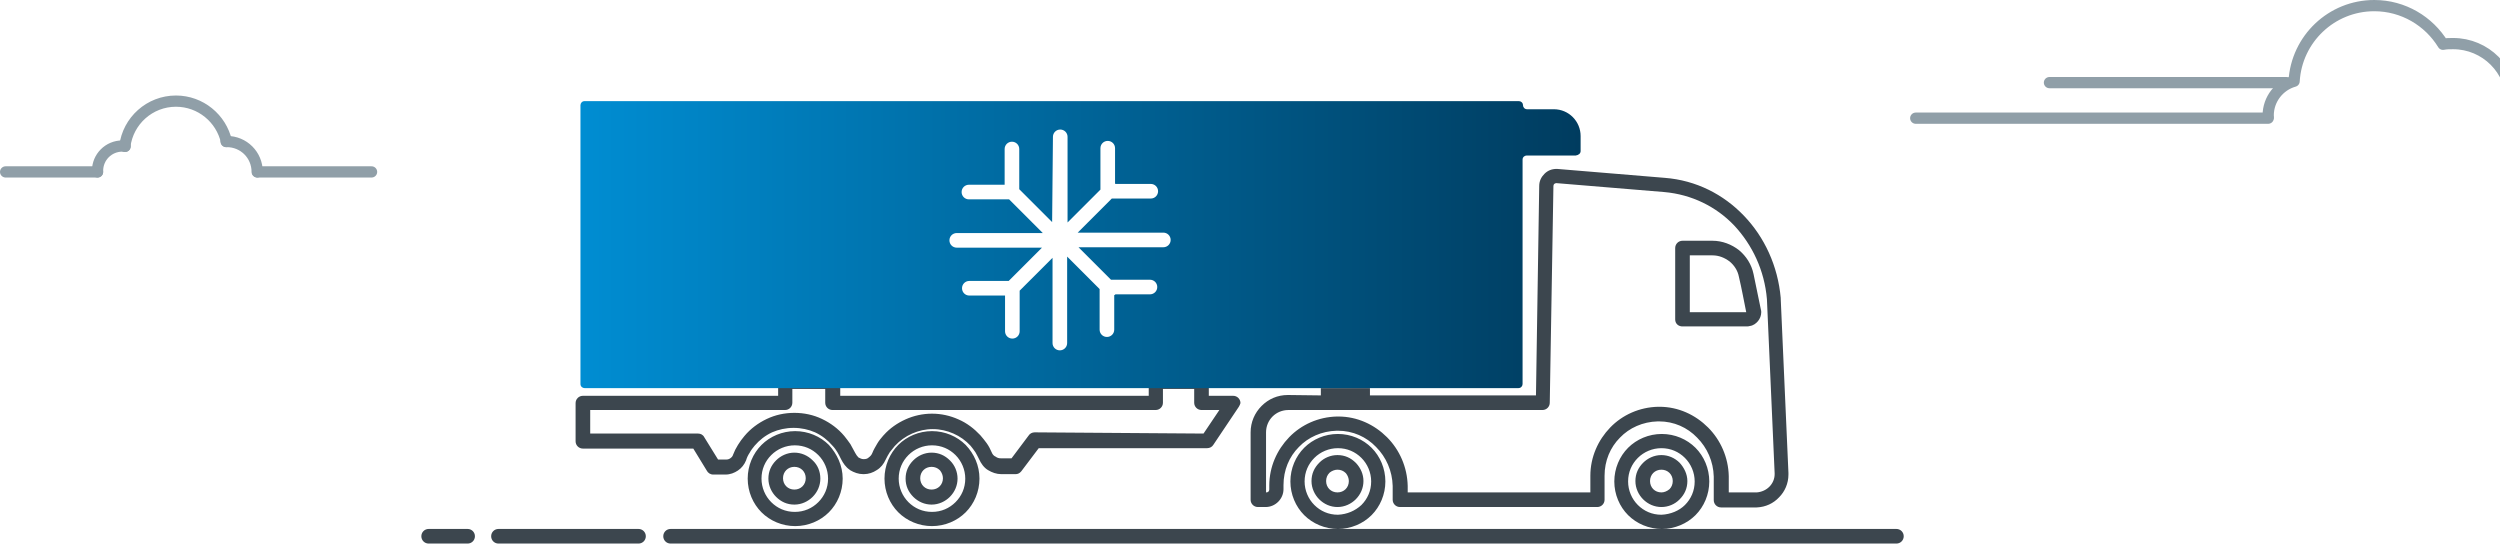 <svg width="445" height="97" viewBox="0 0 445 97" fill="none" xmlns="http://www.w3.org/2000/svg">
<path d="M220.514 72.405L215.962 79.197C215.745 79.558 215.312 79.775 214.878 79.775H184.894L181.787 83.893C181.498 84.254 181.137 84.399 180.776 84.399H178.247C177.38 84.399 176.585 84.11 175.863 83.676C175.14 83.243 174.634 82.52 174.273 81.726C174.056 81.292 173.84 80.859 173.623 80.497C173.334 80.064 173.045 79.703 172.756 79.341C171.889 78.402 170.877 77.68 169.721 77.174C168.565 76.668 167.337 76.379 166.037 76.379C164.736 76.379 163.508 76.668 162.352 77.174C161.196 77.68 160.112 78.474 159.317 79.341L159.245 79.413C158.956 79.775 158.667 80.136 158.378 80.497C158.089 80.931 157.872 81.364 157.655 81.798C157.294 82.593 156.788 83.243 156.066 83.676C155.416 84.11 154.621 84.399 153.754 84.399H153.682C152.815 84.399 152.02 84.11 151.297 83.676L151.225 83.604C150.575 83.171 150.069 82.448 149.708 81.726C149.491 81.292 149.274 80.859 149.058 80.497C148.841 80.136 148.552 79.703 148.191 79.341C147.323 78.33 146.312 77.535 145.084 76.957C143.928 76.451 142.627 76.162 141.254 76.162C139.882 76.162 138.581 76.451 137.425 76.957C136.197 77.535 135.185 78.33 134.318 79.341C134.029 79.703 133.668 80.136 133.451 80.57C133.162 81.003 132.945 81.437 132.801 81.942C132.512 82.665 132.006 83.315 131.356 83.749C130.706 84.182 129.983 84.471 129.116 84.471H126.949C126.443 84.471 126.009 84.182 125.793 83.749L123.408 79.847H103.756C103.033 79.847 102.455 79.269 102.455 78.546V71.755C102.455 71.032 103.033 70.454 103.756 70.454H138.509V67.998C138.509 67.275 139.087 66.697 139.809 66.697H148.263C148.985 66.697 149.563 67.275 149.563 67.998V70.454H204.474V67.998C204.474 67.275 205.052 66.697 205.775 66.697H213.867C214.589 66.697 215.167 67.275 215.167 67.998V70.454H219.503C220.225 70.454 220.803 71.032 220.803 71.755C220.731 71.972 220.659 72.188 220.514 72.405ZM83.237 94.153C83.959 94.153 84.537 94.731 84.537 95.453C84.537 96.176 83.959 96.754 83.237 96.754H76.3C75.578 96.754 75 96.176 75 95.453C75 94.731 75.578 94.153 76.3 94.153H83.237ZM113.654 94.153C114.377 94.153 114.955 94.731 114.955 95.453C114.955 96.176 114.377 96.754 113.654 96.754H88.728C88.005 96.754 87.427 96.176 87.427 95.453C87.427 94.731 88.005 94.153 88.728 94.153H113.654ZM337.561 94.153C338.284 94.153 338.862 94.731 338.862 95.453C338.862 96.176 338.284 96.754 337.561 96.754H119.362C118.64 96.754 118.062 96.176 118.062 95.453C118.062 94.731 118.64 94.153 119.362 94.153H238.143C235.831 94.153 233.664 93.213 232.146 91.696C230.629 90.179 229.69 88.011 229.69 85.699C229.69 83.387 230.629 81.22 232.146 79.703C233.664 78.185 235.831 77.246 238.143 77.246C240.455 77.246 242.623 78.185 244.14 79.703C245.657 81.22 246.597 83.387 246.597 85.699C246.597 88.011 245.657 90.179 244.14 91.696C242.623 93.213 240.455 94.153 238.143 94.153H295.8C293.488 94.153 291.32 93.213 289.803 91.696C288.286 90.179 287.346 88.011 287.346 85.699C287.346 83.387 288.286 81.22 289.803 79.703C291.32 78.185 293.488 77.246 295.8 77.246C298.112 77.246 300.279 78.185 301.797 79.703C303.314 81.22 304.253 83.387 304.253 85.699C304.253 88.011 303.314 90.179 301.797 91.696C300.279 93.213 298.112 94.153 295.8 94.153H337.561ZM146.023 85.194C146.023 86.422 145.517 87.578 144.65 88.445C143.855 89.24 142.699 89.818 141.399 89.818C140.098 89.818 139.015 89.312 138.148 88.445C137.353 87.65 136.775 86.494 136.775 85.194C136.775 83.893 137.281 82.809 138.148 81.942C138.942 81.148 140.098 80.57 141.399 80.57C142.627 80.57 143.783 81.075 144.65 81.942C145.517 82.737 146.023 83.893 146.023 85.194ZM142.844 86.566C143.205 86.205 143.422 85.699 143.422 85.121C143.422 84.543 143.205 84.038 142.844 83.676C142.483 83.315 141.977 83.098 141.399 83.098C140.821 83.098 140.315 83.315 139.954 83.676C139.593 84.038 139.376 84.543 139.376 85.121C139.376 85.699 139.593 86.205 139.954 86.566C140.315 86.928 140.821 87.144 141.399 87.144C141.977 87.144 142.483 86.928 142.844 86.566ZM149.997 85.194C149.997 87.506 149.058 89.673 147.54 91.191C146.023 92.708 143.855 93.647 141.543 93.647C139.231 93.647 137.064 92.708 135.547 91.191C134.029 89.673 133.09 87.506 133.09 85.194C133.09 82.882 134.029 80.714 135.547 79.197C137.064 77.68 139.231 76.74 141.543 76.74C143.855 76.74 146.023 77.68 147.54 79.197C148.985 80.786 149.997 82.882 149.997 85.194ZM145.662 89.384C146.745 88.3 147.396 86.855 147.396 85.194C147.396 83.604 146.745 82.087 145.662 81.003C144.578 79.919 143.133 79.269 141.471 79.269C139.882 79.269 138.364 79.919 137.281 81.003C136.197 82.087 135.547 83.532 135.547 85.194C135.547 86.783 136.197 88.3 137.281 89.384C138.364 90.468 139.809 91.118 141.471 91.118C143.133 91.118 144.578 90.468 145.662 89.384ZM170.444 85.194C170.444 86.422 169.938 87.578 169.071 88.445C168.276 89.24 167.12 89.818 165.82 89.818C164.592 89.818 163.436 89.312 162.569 88.445C161.701 87.578 161.196 86.494 161.196 85.194C161.196 83.893 161.701 82.809 162.569 81.942C163.363 81.148 164.519 80.57 165.82 80.57C167.12 80.57 168.204 81.075 169.071 81.942L169.143 82.015C169.938 82.809 170.444 83.965 170.444 85.194ZM167.265 86.566C167.626 86.205 167.843 85.699 167.843 85.121C167.843 84.616 167.626 84.11 167.337 83.749L167.265 83.676C166.904 83.315 166.398 83.098 165.82 83.098C165.242 83.098 164.736 83.315 164.375 83.676C164.014 84.038 163.797 84.543 163.797 85.121C163.797 85.699 164.014 86.205 164.375 86.566C164.736 86.928 165.242 87.144 165.82 87.144C166.398 87.144 166.904 86.928 167.265 86.566ZM174.345 85.194C174.345 87.506 173.406 89.673 171.889 91.191C170.372 92.708 168.204 93.647 165.892 93.647C163.58 93.647 161.412 92.708 159.895 91.191C158.378 89.673 157.439 87.506 157.439 85.194C157.439 82.882 158.378 80.714 159.895 79.197C161.412 77.68 163.58 76.74 165.892 76.74C168.204 76.74 170.372 77.68 171.889 79.197C173.406 80.786 174.345 82.882 174.345 85.194ZM170.083 89.384C171.166 88.3 171.817 86.855 171.817 85.194C171.817 83.604 171.166 82.087 170.083 81.003C168.999 79.919 167.554 79.269 165.892 79.269C164.303 79.269 162.785 79.919 161.701 81.003C160.618 82.087 159.967 83.532 159.967 85.194C159.967 86.783 160.618 88.3 161.701 89.384C162.785 90.468 164.23 91.118 165.892 91.118C167.554 91.118 168.999 90.468 170.083 89.384ZM235.109 70.382V69.082H243.851V70.382H273.402L273.98 33.1C273.98 32.233 274.341 31.511 274.919 30.933C275.497 30.355 276.22 30.066 277.087 30.066H277.159L296.306 31.655C301.941 32.089 306.782 34.618 310.395 38.375C314.079 42.204 316.464 47.334 316.969 53.042C316.969 53.114 316.969 53.114 316.969 53.186L318.342 84.182V84.471C318.342 86.061 317.692 87.506 316.68 88.517C315.669 89.601 314.296 90.251 312.707 90.323H312.418H306.349C305.626 90.323 305.048 89.746 305.048 89.023V85.049C305.048 84.76 305.048 84.977 305.048 84.832C304.976 82.159 303.892 79.703 302.086 77.896C300.352 76.09 297.967 75.006 295.294 75.006C295.077 75.006 295.222 75.006 295.077 75.006C292.404 75.078 290.02 76.162 288.358 77.896C286.624 79.63 285.612 82.015 285.612 84.688V88.951C285.612 89.673 285.034 90.251 284.312 90.251H249.198C248.475 90.251 247.897 89.673 247.897 88.951V86.711C247.897 86.422 247.897 86.639 247.897 86.494C247.825 83.821 246.741 81.364 244.935 79.558C243.201 77.752 240.817 76.668 238.143 76.668C237.927 76.668 238.071 76.668 237.927 76.668C235.253 76.74 232.869 77.824 231.207 79.558C229.473 81.292 228.462 83.676 228.462 86.35V87.072C228.462 87.939 228.1 88.734 227.522 89.312C226.944 89.89 226.15 90.251 225.283 90.251H223.91C223.187 90.251 222.609 89.673 222.609 88.951V76.957C222.609 75.151 223.332 73.489 224.56 72.261C225.788 71.032 227.378 70.31 229.256 70.31L235.109 70.382ZM300.352 85.627C300.352 86.928 299.846 88.011 298.979 88.878L298.907 88.951C298.112 89.745 296.956 90.251 295.728 90.251C294.499 90.251 293.343 89.745 292.476 88.878C291.681 88.084 291.103 86.928 291.103 85.627C291.103 84.327 291.609 83.243 292.476 82.376C293.271 81.581 294.427 81.003 295.728 81.003C296.956 81.003 298.112 81.509 298.979 82.376C299.774 83.243 300.352 84.399 300.352 85.627ZM297.173 87.072C297.534 86.711 297.751 86.205 297.751 85.627C297.751 85.049 297.534 84.543 297.173 84.182C296.811 83.821 296.306 83.604 295.728 83.604C295.15 83.604 294.644 83.821 294.283 84.182C293.921 84.543 293.705 85.049 293.705 85.627C293.705 86.205 293.921 86.711 294.283 87.072C294.644 87.433 295.15 87.65 295.728 87.65C296.233 87.65 296.739 87.433 297.173 87.072ZM299.918 89.89C301.002 88.806 301.652 87.361 301.652 85.699C301.652 84.11 301.002 82.593 299.918 81.509C298.834 80.425 297.389 79.775 295.728 79.775C294.138 79.775 292.621 80.425 291.537 81.509C290.453 82.593 289.803 84.038 289.803 85.699C289.803 87.289 290.453 88.806 291.537 89.89C292.621 90.974 294.066 91.624 295.728 91.624C297.389 91.552 298.907 90.901 299.918 89.89ZM242.695 85.627C242.695 86.855 242.189 88.011 241.322 88.878C240.528 89.673 239.372 90.251 238.071 90.251C236.843 90.251 235.687 89.745 234.82 88.878C234.025 88.084 233.447 86.928 233.447 85.627C233.447 84.327 233.953 83.243 234.82 82.376L234.892 82.304C235.687 81.509 236.843 81.003 238.071 81.003C239.372 81.003 240.455 81.509 241.322 82.376L241.395 82.448C242.189 83.315 242.695 84.399 242.695 85.627ZM239.516 87.072C239.877 86.711 240.094 86.205 240.094 85.627C240.094 85.121 239.877 84.616 239.588 84.254L239.516 84.182C239.155 83.821 238.649 83.604 238.071 83.604C237.565 83.604 237.06 83.821 236.698 84.11L236.626 84.182C236.265 84.543 236.048 85.049 236.048 85.627C236.048 86.205 236.265 86.711 236.626 87.072C236.987 87.433 237.493 87.65 238.071 87.65C238.649 87.65 239.155 87.433 239.516 87.072ZM242.334 89.89C243.418 88.806 244.068 87.361 244.068 85.699C244.068 84.11 243.418 82.593 242.334 81.509C241.25 80.425 239.805 79.775 238.143 79.775C236.554 79.775 235.037 80.425 233.953 81.509C232.869 82.593 232.219 84.038 232.219 85.699C232.219 87.289 232.869 88.806 233.953 89.89C235.037 90.974 236.482 91.624 238.143 91.624C239.805 91.552 241.25 90.901 242.334 89.89ZM298.184 56.871V44.155C298.184 43.432 298.762 42.854 299.485 42.854H304.831C306.565 42.854 308.227 43.505 309.528 44.516C310.828 45.6 311.767 47.045 312.129 48.779L313.429 55.065C313.501 55.282 313.501 55.426 313.501 55.571C313.501 56.149 313.285 56.727 312.923 57.16C312.562 57.594 312.056 57.955 311.478 58.027C311.262 58.099 311.117 58.099 310.973 58.099H299.629C298.762 58.172 298.184 57.594 298.184 56.871ZM300.785 45.455V55.571H310.828C310.395 53.475 310.033 51.38 309.528 49.285C309.311 48.129 308.661 47.19 307.866 46.539C306.999 45.889 305.987 45.455 304.831 45.455H300.785ZM312.562 87.65H312.707C313.574 87.578 314.368 87.217 314.946 86.639C315.524 86.061 315.886 85.266 315.886 84.399V84.254L314.513 53.259C314.079 48.129 311.912 43.577 308.661 40.109C305.481 36.785 301.146 34.618 296.233 34.184L277.014 32.595C276.87 32.595 276.798 32.667 276.653 32.739C276.581 32.812 276.509 32.956 276.509 33.1L275.858 71.683C275.858 72.405 275.28 72.983 274.558 72.983H229.329C228.245 72.983 227.233 73.417 226.511 74.139C225.788 74.862 225.355 75.873 225.355 76.957V87.65H225.427C225.572 87.65 225.716 87.578 225.788 87.506C225.861 87.433 225.933 87.289 225.933 87.144V86.422C225.933 83.098 227.306 80.064 229.473 77.824C231.641 75.584 234.675 74.211 237.999 74.139C238.288 74.139 238.143 74.139 238.216 74.139C241.611 74.139 244.646 75.584 246.886 77.824C249.126 80.064 250.498 83.171 250.571 86.494C250.571 86.711 250.571 86.639 250.571 86.711V87.65H283.084V84.688C283.084 81.364 284.456 78.33 286.624 76.09C288.791 73.85 291.826 72.477 295.15 72.405C295.439 72.405 295.294 72.405 295.366 72.405C298.762 72.405 301.797 73.85 304.036 76.09C306.276 78.33 307.649 81.437 307.721 84.76C307.721 84.977 307.721 84.905 307.721 84.977V87.65H312.562ZM214.228 77.174L217.046 72.983H213.867C213.144 72.983 212.566 72.405 212.566 71.683V69.226H207.003V71.683C207.003 72.405 206.425 72.983 205.703 72.983H148.191C147.468 72.983 146.89 72.405 146.89 71.683V69.226H141.038V71.683C141.038 72.405 140.46 72.983 139.737 72.983H105.057V77.174H124.275C124.709 77.174 125.142 77.391 125.359 77.824L127.816 81.798H129.261C129.55 81.798 129.766 81.726 129.983 81.581C130.2 81.437 130.417 81.22 130.489 80.931C130.706 80.353 130.995 79.775 131.356 79.197C131.717 78.619 132.078 78.113 132.512 77.607C133.596 76.307 134.969 75.295 136.486 74.573C138.003 73.85 139.665 73.489 141.399 73.489C143.133 73.489 144.795 73.85 146.312 74.573C147.829 75.295 149.202 76.307 150.286 77.607C150.647 78.041 151.008 78.546 151.37 79.052C151.659 79.558 151.948 80.136 152.237 80.642C152.381 80.931 152.598 81.22 152.815 81.437C153.104 81.581 153.393 81.726 153.682 81.726H153.754C154.115 81.726 154.404 81.653 154.621 81.437C154.91 81.22 155.127 81.003 155.271 80.642C155.488 80.064 155.849 79.486 156.138 78.98C156.427 78.474 156.788 78.041 157.222 77.535L157.294 77.463C158.378 76.234 159.751 75.295 161.196 74.645C162.641 73.995 164.23 73.633 165.892 73.633C167.554 73.633 169.143 73.995 170.588 74.645C172.106 75.295 173.406 76.307 174.49 77.463C174.923 77.969 175.285 78.402 175.646 78.908C176.007 79.413 176.296 79.992 176.513 80.497C176.658 80.859 176.874 81.147 177.236 81.292C177.525 81.509 177.814 81.581 178.175 81.581H180.053L183.088 77.535C183.305 77.174 183.738 76.957 184.172 76.957L214.228 77.174Z" fill="#3C464E"/>
<path d="M281.35 26.887V24.214C281.35 21.613 279.255 19.445 276.581 19.445H271.813C271.379 19.445 271.09 19.084 271.09 18.723C271.09 18.289 270.729 18 270.368 18H104.046C103.612 18 103.323 18.361 103.323 18.723V68.359C103.323 68.793 103.684 69.082 104.046 69.082H270.296C270.729 69.082 271.018 68.72 271.018 68.359V28.404C271.018 27.971 271.379 27.682 271.741 27.682H280.483C280.989 27.609 281.35 27.32 281.35 26.887ZM187.423 24.358C187.423 23.636 188.001 23.058 188.724 23.058C189.446 23.058 190.024 23.636 190.024 24.358V39.603L195.877 33.751V26.381C195.877 25.659 196.455 25.081 197.177 25.081C197.9 25.081 198.478 25.659 198.478 26.381V32.667L198.55 32.739H204.836C205.559 32.739 206.137 33.317 206.137 34.04C206.137 34.762 205.559 35.34 204.836 35.34H197.9L191.831 41.409H207.076C207.798 41.409 208.376 41.987 208.376 42.71C208.376 43.432 207.798 44.011 207.076 44.011H191.975L197.755 49.791H204.691C205.414 49.791 205.992 50.369 205.992 51.091C205.992 51.814 205.414 52.392 204.691 52.392H198.55C198.478 52.464 198.406 52.536 198.333 52.536V58.678C198.333 59.4 197.755 59.978 197.033 59.978C196.31 59.978 195.732 59.4 195.732 58.678V51.452L189.952 45.672V61.062C189.952 61.784 189.374 62.362 188.652 62.362C187.929 62.362 187.351 61.784 187.351 61.062V45.889L181.499 51.741V58.967C181.499 59.689 180.921 60.267 180.198 60.267C179.476 60.267 178.898 59.689 178.898 58.967V52.608H172.54C171.817 52.608 171.239 52.03 171.239 51.308C171.239 50.585 171.817 50.007 172.54 50.007H179.548L185.473 44.083H170.3C169.577 44.083 168.999 43.505 168.999 42.782C168.999 42.06 169.577 41.482 170.3 41.482H185.617L179.62 35.485H172.467C171.745 35.485 171.167 34.907 171.167 34.184C171.167 33.462 171.745 32.884 172.467 32.884H178.826V26.526C178.826 25.803 179.404 25.225 180.126 25.225C180.849 25.225 181.427 25.803 181.427 26.526V33.678L187.279 39.531L187.423 24.358Z" fill="url(#paint0_linear)"/>
<path d="M17.362 30.6C17.362 30.538 17.362 30.477 17.362 30.415C17.362 27.957 19.33 25.99 21.79 25.99C21.975 25.99 22.098 25.99 22.282 26.051" stroke="#909FA8" stroke-width="2" stroke-miterlimit="10" stroke-linecap="round" stroke-linejoin="round"/>
<path d="M40.243 25.191C40.304 25.191 40.304 25.191 40.366 25.191C43.38 25.191 45.778 27.588 45.778 30.6" stroke="#909FA8" stroke-width="2" stroke-miterlimit="10" stroke-linecap="round" stroke-linejoin="round"/>
<path d="M17.361 30.6H1" stroke="#909FA8" stroke-width="2" stroke-miterlimit="10" stroke-linecap="round" stroke-linejoin="round"/>
<path d="M66.138 30.6H45.84" stroke="#909FA8" stroke-width="2" stroke-miterlimit="10" stroke-linecap="round" stroke-linejoin="round"/>
<path d="M22.22 26.052C22.774 21.503 26.649 18 31.323 18C35.691 18 39.381 21.073 40.304 25.191" stroke="#909FA8" stroke-width="2" stroke-miterlimit="10" stroke-linecap="round" stroke-linejoin="round"/>
<path d="M403.738 20.791C403.738 20.729 403.738 20.668 403.738 20.545C403.738 17.656 405.707 15.198 408.351 14.46C408.782 6.962 414.994 1 422.621 1C427.788 1 432.34 3.766 434.861 7.884C435.415 7.761 436.03 7.761 436.645 7.761C442.427 7.761 447.102 12.432 447.102 18.209C447.102 19.131 446.979 19.992 446.794 20.791" stroke="#909FA8" stroke-width="2" stroke-miterlimit="10" stroke-linecap="round" stroke-linejoin="round"/>
<path d="M403.738 21.037H341" stroke="#909FA8" stroke-width="2" stroke-miterlimit="10" stroke-linecap="round" stroke-linejoin="round"/>
<path d="M364.803 14.706H406.936" stroke="#909FA8" stroke-width="2" stroke-miterlimit="10" stroke-linecap="round" stroke-linejoin="round"/>
<defs>
<linearGradient id="paint0_linear" x1="103.319" y1="43.587" x2="281.379" y2="43.587" gradientUnits="userSpaceOnUse">
<stop stop-color="#008DD2"/>
<stop offset="1" stop-color="#003C5F"/>
</linearGradient>
</defs>
</svg>
